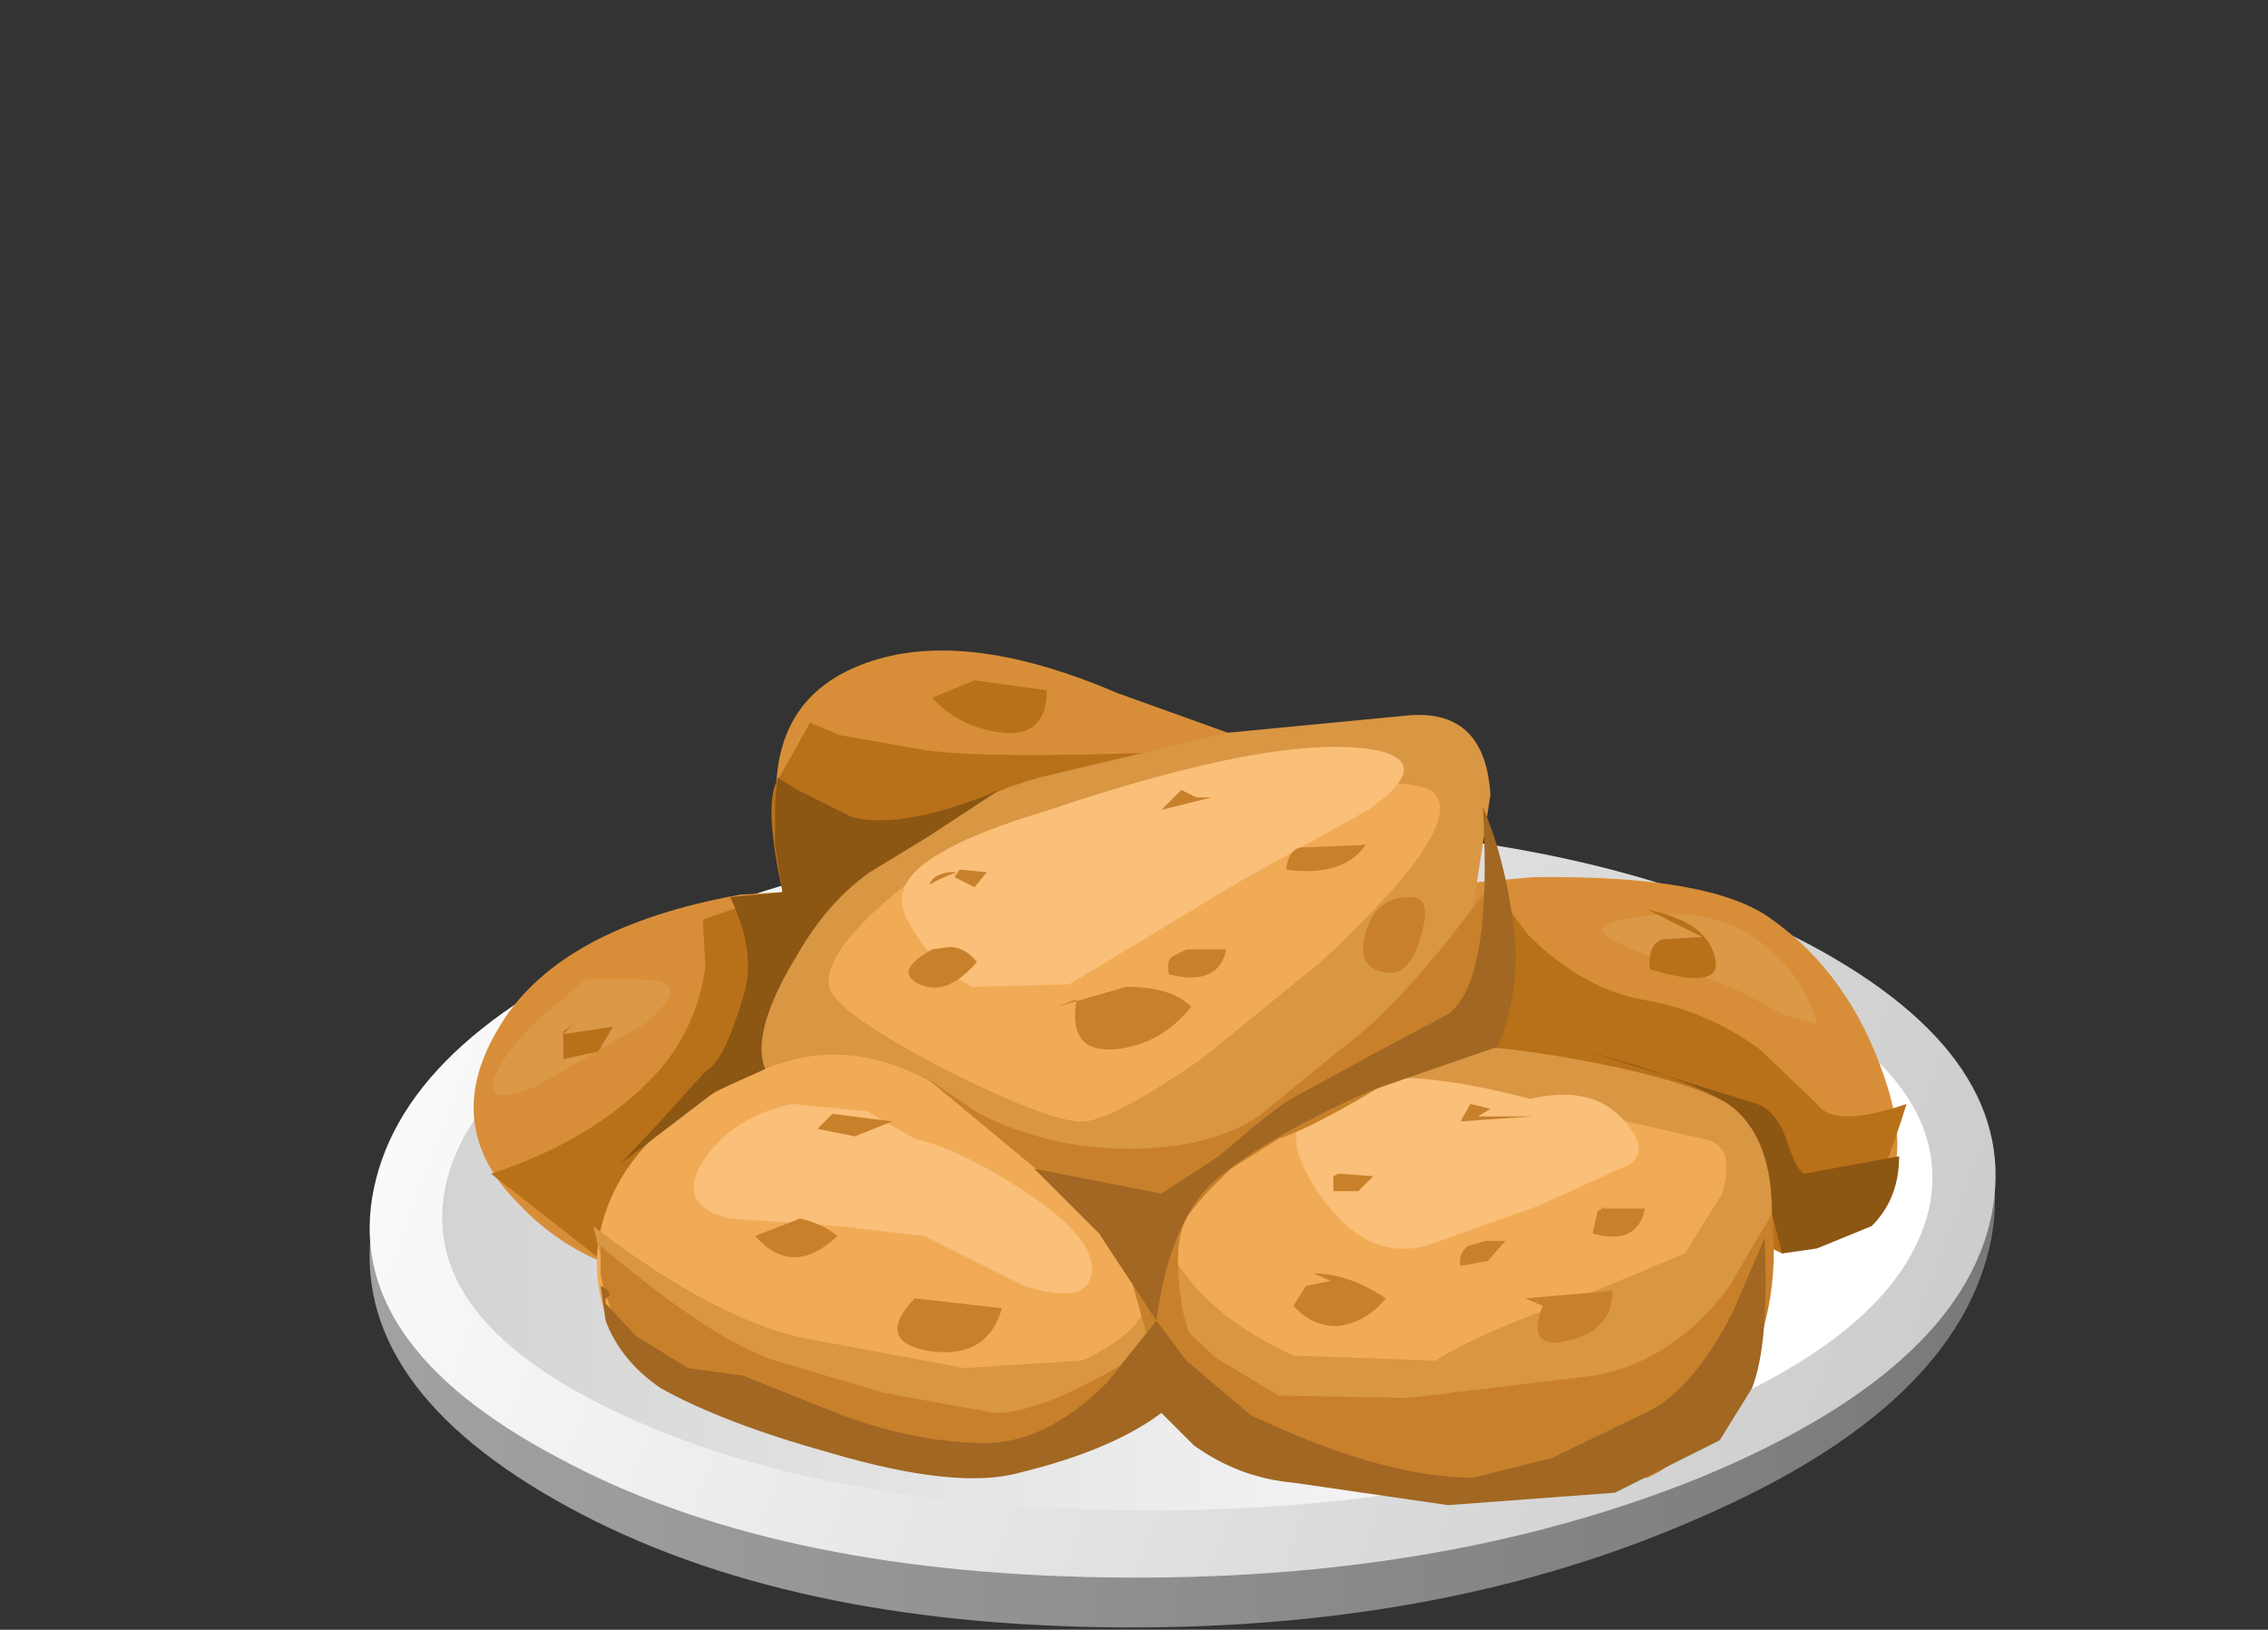 <?xml version="1.0" encoding="UTF-8" standalone="no"?>
<svg xmlns:xlink="http://www.w3.org/1999/xlink" height="32.7px" width="45.5px" xmlns="http://www.w3.org/2000/svg">
  <rect width="100%" height="100%" fill="#333333" stroke="none"/>
  <g transform="matrix(1.0, 0.0, 0.0, 1.0, 0.0, 0.0)">
    <use height="19.6" transform="matrix(1.0, 0.0, 0.0, 1.0, 7.4, 13.05)" width="32.65" xlink:href="#shape0"/>
  </g>
  <defs>
    <g id="shape0" transform="matrix(1.0, 0.0, 0.0, 1.0, -7.4, -13.05)">
      <path d="M36.3 19.1 Q40.55 21.55 39.95 24.85 39.3 28.2 34.1 30.45 28.9 32.75 22.15 32.65 15.45 32.55 11.15 30.1 6.85 27.65 7.5 24.35 8.15 21.0 13.35 18.75 18.55 16.45 25.25 16.55 32.0 16.7 36.3 19.1" fill="url(#gradient0)" fill-rule="evenodd" stroke="none"/>
      <path d="M36.3 18.95 Q40.6 21.25 39.95 24.4 39.3 27.5 34.1 29.65 28.9 31.75 22.2 31.65 15.45 31.55 11.2 29.25 6.85 26.95 7.5 23.85 8.15 20.7 13.35 18.6 18.55 16.45 25.25 16.55 32.0 16.7 36.3 18.95" fill="url(#gradient1)" fill-rule="evenodd" stroke="none"/>
      <path d="M35.3 19.7 Q39.25 21.65 38.7 24.25 38.1 26.85 33.35 28.65 28.55 30.4 22.4 30.3 16.25 30.2 12.3 28.3 8.35 26.4 8.95 23.75 9.55 21.1 14.3 19.35 19.1 17.55 25.25 17.65 31.4 17.8 35.3 19.7" fill="url(#gradient2)" fill-rule="evenodd" stroke="none"/>
      <path d="M27.4 17.9 L30.75 17.6 Q34.35 17.55 35.55 18.45 37.1 19.55 37.8 21.6 38.5 23.65 37.35 24.3 35.75 25.15 28.8 25.0 L24.6 22.15 27.4 17.9" fill="#d88e39" fill-rule="evenodd" stroke="none"/>
      <path d="M35.3 21.05 L36.45 22.15 Q36.8 22.65 38.25 22.15 37.7 23.9 37.35 24.3 L36.4 24.85 35.75 25.15 29.0 21.8 29.9 17.75 30.65 18.75 Q31.7 19.8 32.9 20.05 34.2 20.25 35.3 21.05" fill="#b87119" fill-rule="evenodd" stroke="none"/>
      <path d="M18.2 17.75 L15.9 22.15 12.15 25.35 Q11.15 24.95 10.4 24.15 8.8 22.55 10.05 20.55 11.25 18.6 14.85 17.95 L18.2 17.75" fill="#d88e39" fill-rule="evenodd" stroke="none"/>
      <path d="M25.6 15.05 Q22.4 15.75 20.85 16.65 19.3 17.55 16.65 19.85 16.0 18.6 15.7 17.1 15.1 14.2 17.25 13.35 19.25 12.55 22.4 13.9 L25.6 15.05" fill="#d88e39" fill-rule="evenodd" stroke="none"/>
      <path d="M16.25 14.5 L16.85 14.75 18.55 15.05 Q19.95 15.25 24.4 15.05 L17.65 21.1 12.15 25.35 9.85 23.55 Q12.0 22.85 13.25 21.45 14.0 20.55 14.15 19.4 L14.1 18.45 15.7 17.9 Q15.35 16.3 15.55 15.75 L16.25 14.5" fill="#b87119" fill-rule="evenodd" stroke="none"/>
      <path d="M28.3 14.35 Q29.8 14.25 29.9 15.95 L29.35 19.5 Q28.95 21.5 27.35 22.85 25.6 24.4 21.9 25.55 18.6 26.55 16.95 24.75 16.4 24.1 15.35 21.45 14.85 20.15 16.7 18.15 18.55 16.25 20.85 15.6 L24.65 14.7 28.3 14.35" fill="#d99643" fill-rule="evenodd" stroke="none"/>
      <path d="M35.35 22.85 Q35.9 25.0 34.9 26.35 34.0 27.6 32.0 28.0 26.9 29.1 24.2 27.85 22.4 27.0 22.4 25.15 22.4 23.2 24.6 21.8 26.65 20.5 31.0 21.15 35.1 21.8 35.35 22.85" fill="#d99643" fill-rule="evenodd" stroke="none"/>
      <path d="M26.35 21.8 L30.25 21.95 34.15 22.85 Q34.85 22.95 34.55 23.95 L33.8 25.15 31.65 26.05 Q29.65 26.75 28.8 27.3 L25.95 27.2 Q24.2 26.4 23.5 25.15 22.95 24.2 24.2 23.2 L26.35 21.8" fill="#f1ab56" fill-rule="evenodd" stroke="none"/>
      <path d="M28.8 15.95 Q29.35 16.65 26.5 19.3 L24.1 21.25 Q22.15 22.6 21.6 22.5 20.8 22.4 18.85 21.4 16.85 20.35 16.65 19.85 16.45 19.25 17.75 18.1 19.1 16.9 20.85 16.65 L25.55 15.9 Q28.5 15.5 28.8 15.95" fill="#f1ab56" fill-rule="evenodd" stroke="none"/>
      <path d="M15.35 21.45 Q17.0 20.75 18.75 21.75 L21.2 23.4 Q22.6 24.1 23.2 25.4 24.0 27.0 22.45 28.15 20.8 29.45 16.65 28.55 12.55 27.75 12.15 26.4 11.7 25.05 12.4 23.75 13.2 22.3 15.35 21.45" fill="#f1ab56" fill-rule="evenodd" stroke="none"/>
      <path d="M27.6 15.05 Q28.8 15.3 27.45 16.25 L24.85 17.7 21.45 19.75 19.5 19.8 Q18.7 19.4 18.2 18.45 17.8 17.7 18.9 17.1 19.55 16.7 21.05 16.25 25.65 14.7 27.6 15.05" fill="#fabf78" fill-rule="evenodd" stroke="none"/>
      <path d="M30.7 22.05 Q31.95 21.75 32.6 22.5 33.2 23.2 32.5 23.45 L30.85 24.2 28.6 25.0 Q27.4 25.3 26.5 24.0 25.55 22.7 26.4 22.05 27.5 21.2 30.7 22.05" fill="#fabf78" fill-rule="evenodd" stroke="none"/>
      <path d="M16.8 24.6 L14.65 24.45 Q13.55 24.2 14.1 23.3 14.7 22.4 15.9 22.15 L17.4 22.3 18.35 22.85 Q19.25 23.05 20.55 23.9 22.0 24.85 21.9 25.55 21.8 26.2 20.55 25.8 L18.55 24.8 16.8 24.6" fill="#fabf78" fill-rule="evenodd" stroke="none"/>
      <path d="M11.9 24.6 Q14.5 26.6 16.4 26.9 L19.35 27.45 21.7 27.3 Q22.95 26.75 23.15 25.85 L23.25 26.7 Q23.2 27.6 22.45 28.15 21.0 29.25 17.5 28.55 L14.65 27.85 Q13.1 27.4 12.75 26.8 L12.1 25.4 11.9 24.6" fill="#d99643" fill-rule="evenodd" stroke="none"/>
      <path d="M29.9 17.75 L29.35 20.75 Q26.7 22.5 25.65 22.85 L23.75 24.05 22.65 25.0 18.55 21.6 19.65 22.35 Q21.05 23.05 22.65 23.05 24.25 23.05 25.25 22.4 L26.9 21.05 Q28.15 20.15 29.9 17.75" fill="#c8802b" fill-rule="evenodd" stroke="none"/>
      <path d="M35.55 24.35 Q35.75 26.4 34.85 27.85 33.95 29.25 33.05 29.65 L27.6 29.95 Q25.25 29.65 24.05 28.8 L23.35 28.0 Q21.4 29.4 19.4 29.4 L15.65 28.7 Q13.3 27.9 12.7 27.05 12.15 26.25 12.05 25.55 L12.05 25.0 Q14.3 26.9 15.55 27.3 L17.75 27.95 19.95 28.35 Q21.2 28.35 23.7 26.6 L24.4 27.25 25.65 28.0 28.25 28.05 32.0 27.6 Q33.6 27.3 34.7 25.8 L35.55 24.35" fill="#c8802b" fill-rule="evenodd" stroke="none"/>
      <path d="M22.25 24.1 L26.4 22.05 Q24.6 23.4 23.9 24.3 23.45 24.85 23.75 26.4 L24.2 27.85 23.35 28.0 22.25 24.1" fill="#c8802b" fill-rule="evenodd" stroke="none"/>
      <path d="M32.55 18.45 Q34.45 18.05 35.55 19.1 36.2 19.65 36.45 20.55 L35.75 20.35 Q34.55 19.65 33.8 19.5 L32.3 18.85 Q31.9 18.55 32.55 18.45" fill="#db9847" fill-rule="evenodd" stroke="none"/>
      <path d="M11.1 20.2 L11.75 19.65 12.85 19.65 Q13.95 19.65 13.0 20.5 L10.75 21.8 Q9.65 22.25 9.95 21.55 10.25 20.9 11.1 20.2" fill="#db9847" fill-rule="evenodd" stroke="none"/>
      <path d="M28.3 18.0 Q28.75 18.0 28.5 18.8 28.25 19.65 27.75 19.5 27.2 19.4 27.4 18.7 27.6 18.0 28.3 18.0" fill="#c8802b" fill-rule="evenodd" stroke="none"/>
      <path d="M30.95 26.2 L30.6 26.05 32.35 25.9 Q32.35 26.7 31.45 26.9 30.6 27.1 30.95 26.2" fill="#c8802b" fill-rule="evenodd" stroke="none"/>
      <path d="M26.7 25.7 L26.35 25.55 Q27.05 25.55 27.8 26.05 27.45 26.5 26.9 26.6 26.35 26.65 25.95 26.2 L26.2 25.8 26.7 25.7" fill="#c8802b" fill-rule="evenodd" stroke="none"/>
      <path d="M21.6 20.05 L21.2 20.2 22.6 19.8 Q23.5 19.8 23.9 20.2 23.3 20.95 22.4 21.05 21.4 21.15 21.6 20.05" fill="#c8802b" fill-rule="evenodd" stroke="none"/>
      <path d="M18.35 26.05 L20.1 26.25 Q19.8 27.3 18.6 27.1 17.55 26.9 18.35 26.05" fill="#c8802b" fill-rule="evenodd" stroke="none"/>
      <path d="M16.05 24.45 Q16.5 24.55 16.8 24.8 15.9 25.65 15.15 24.8 L16.05 24.45" fill="#c8802b" fill-rule="evenodd" stroke="none"/>
      <path d="M16.7 22.35 L17.9 22.5 17.15 22.8 16.4 22.65 16.65 22.4 16.7 22.35" fill="#c8802b" fill-rule="evenodd" stroke="none"/>
      <path d="M11.5 20.55 L11.3 20.75 12.3 20.6 12.0 21.1 11.3 21.25 11.3 20.7 11.5 20.55" fill="#b87119" fill-rule="evenodd" stroke="none"/>
      <path d="M19.55 13.65 L21.0 13.85 Q21.0 14.8 20.1 14.7 19.25 14.6 18.7 14.0 L19.55 13.65" fill="#b87119" fill-rule="evenodd" stroke="none"/>
      <path d="M34.15 18.8 L33.05 18.25 Q34.25 18.5 34.4 19.2 34.6 19.9 33.1 19.45 33.05 18.95 33.35 18.85 L34.15 18.8" fill="#b87119" fill-rule="evenodd" stroke="none"/>
      <path d="M18.7 19.05 L19.05 19.0 Q19.35 19.0 19.6 19.3 19.0 20.0 18.45 19.75 17.9 19.5 18.7 19.05" fill="#c8802b" fill-rule="evenodd" stroke="none"/>
      <path d="M26.25 17.0 L27.4 16.95 Q26.95 17.6 25.8 17.45 25.85 17.05 26.1 17.0 L26.25 17.0" fill="#c8802b" fill-rule="evenodd" stroke="none"/>
      <path d="M23.8 19.05 L24.6 19.05 Q24.45 19.8 23.45 19.55 23.4 19.3 23.5 19.2 L23.8 19.05" fill="#c8802b" fill-rule="evenodd" stroke="none"/>
      <path d="M23.7 15.85 L24.0 16.0 24.3 16.0 23.3 16.25 23.7 15.85" fill="#c8802b" fill-rule="evenodd" stroke="none"/>
      <path d="M32.15 24.25 L33.0 24.25 Q32.85 25.0 31.95 24.75 L32.05 24.3 32.15 24.25 32.1 24.25 32.3 24.2 32.15 24.25" fill="#c8802b" fill-rule="evenodd" stroke="none"/>
      <path d="M29.9 22.25 L29.65 22.4 30.75 22.4 29.3 22.5 29.5 22.15 29.9 22.25" fill="#c8802b" fill-rule="evenodd" stroke="none"/>
      <path d="M26.75 23.9 L26.75 23.6 26.85 23.55 27.55 23.6 27.25 23.9 26.75 23.9" fill="#c8802b" fill-rule="evenodd" stroke="none"/>
      <path d="M29.8 24.9 L30.2 24.9 29.85 25.3 29.3 25.4 Q29.25 25.15 29.45 25.0 L29.8 24.9" fill="#c8802b" fill-rule="evenodd" stroke="none"/>
      <path d="M19.25 17.45 L19.8 17.5 19.55 17.8 19.15 17.6 19.25 17.45 M19.05 17.5 L19.2 17.5 Q18.9 17.6 18.65 17.75 18.7 17.55 19.05 17.5" fill="#c8802b" fill-rule="evenodd" stroke="none"/>
      <path d="M24.45 23.2 Q25.55 22.25 25.9 22.05 L27.45 21.2 29.05 20.35 Q29.95 19.7 29.75 16.2 30.15 17.1 30.35 18.45 30.55 19.8 30.05 21.0 L27.45 21.9 Q25.25 22.9 24.3 23.75 23.45 24.6 23.2 26.5 L22.05 24.75 20.75 23.45 23.3 23.95 24.45 23.2" fill="#a16723" fill-rule="evenodd" stroke="none"/>
      <path d="M25.1 28.4 Q27.75 29.65 29.55 29.65 L31.15 29.25 32.9 28.4 Q33.9 28.0 34.75 26.35 L35.4 24.85 Q35.5 26.95 35.15 27.85 L34.5 28.9 32.4 29.95 29.05 30.2 25.95 29.75 Q24.85 29.65 23.95 29.0 L23.3 28.35 Q22.3 29.1 20.45 29.55 19.2 29.9 16.65 29.15 14.5 28.55 13.25 27.85 12.45 27.3 12.15 26.5 L12.05 25.8 Q12.35 25.95 12.15 26.05 L12.15 26.15 12.75 26.8 13.8 27.45 14.9 27.6 16.65 28.3 Q18.15 28.9 19.55 28.95 20.9 29.05 22.2 27.75 L23.2 26.5 23.8 27.3 25.1 28.4" fill="#a16723" fill-rule="evenodd" stroke="none"/>
      <path d="M38.1 23.2 Q38.1 24.05 37.55 24.6 L36.45 25.05 35.75 25.15 35.55 24.35 Q35.55 22.9 34.8 22.25 34.4 21.9 32.9 21.4 L31.7 21.05 35.25 22.15 Q35.65 22.3 35.85 22.9 36.05 23.5 36.2 23.55 L38.1 23.2" fill="#8c5613" fill-rule="evenodd" stroke="none"/>
      <path d="M17.1 16.4 Q18.15 16.65 20.05 15.85 L18.6 16.8 17.45 17.5 Q16.6 18.1 16.0 19.15 15.05 20.7 15.35 21.45 L14.35 21.9 12.45 23.35 13.2 22.55 14.15 21.5 Q14.55 21.3 14.95 19.85 15.15 19.05 14.65 18.0 L15.7 17.9 15.55 16.95 15.55 16.1 15.6 15.6 16.0 15.85 17.1 16.4" fill="#8c5613" fill-rule="evenodd" stroke="none"/>
    </g>
    <linearGradient gradientTransform="matrix(0.02, 0.0, 0.0, -0.015, 23.7, 24.6)" gradientUnits="userSpaceOnUse" id="gradient0" spreadMethod="pad" x1="-819.2" x2="819.2">
      <stop offset="0.024" stop-color="#a0a1a3"/>
      <stop offset="1.0" stop-color="#78797a"/>
    </linearGradient>
    <linearGradient gradientTransform="matrix(-0.021, -0.004, -0.006, 0.016, 22.1, 23.8)" gradientUnits="userSpaceOnUse" id="gradient1" spreadMethod="pad" x1="-819.2" x2="819.2">
      <stop offset="0.0" stop-color="#cccccc"/>
      <stop offset="1.0" stop-color="#ffffff"/>
    </linearGradient>
    <linearGradient gradientTransform="matrix(0.018, 0.0, 0.0, -0.013, 19.4, 23.65)" gradientUnits="userSpaceOnUse" id="gradient2" spreadMethod="pad" x1="-819.2" x2="819.2">
      <stop offset="0.0" stop-color="#cccccc"/>
      <stop offset="1.0" stop-color="#ffffff"/>
    </linearGradient>
  </defs>
</svg>
